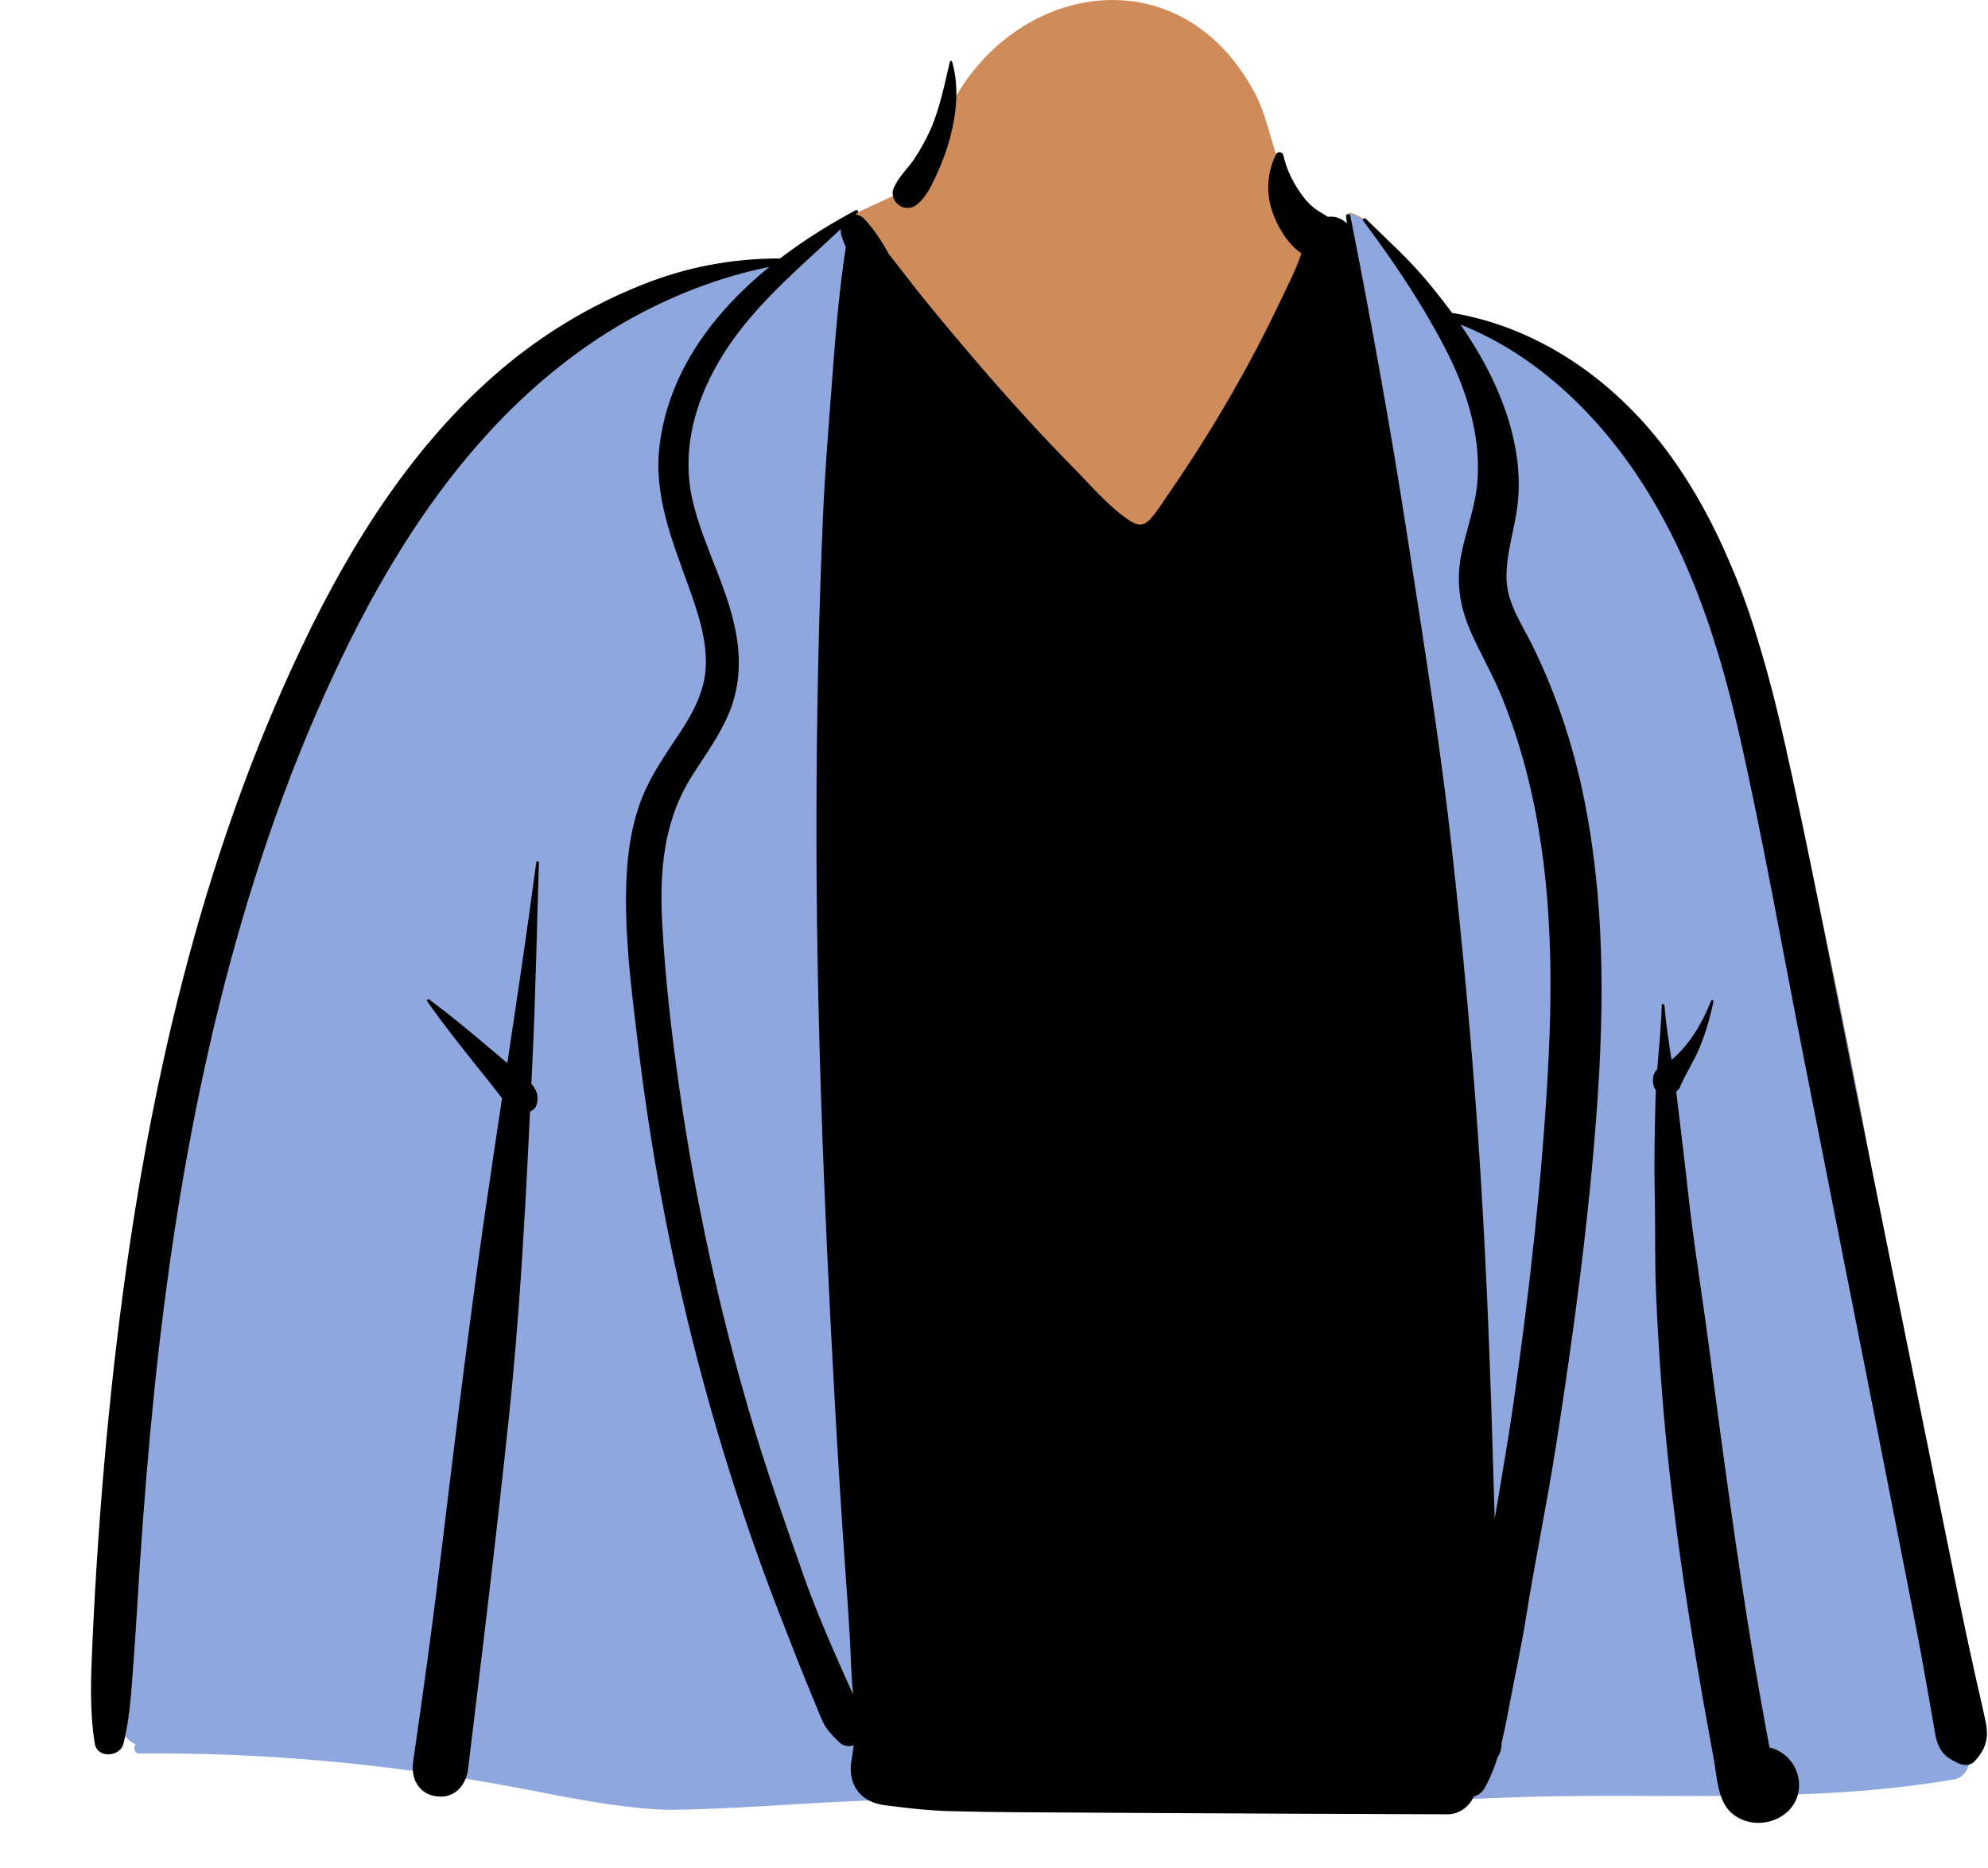 <svg width="830" height="780" viewBox="0 0 830 780" fill="none" xmlns="http://www.w3.org/2000/svg">
<path fill-rule="evenodd" clip-rule="evenodd" d="M735.556 274.831C721.675 209.069 672.446 158.039 606.238 132.618C593.512 125.42 581.175 94.534 564.072 88.878C561.33 87.971 565.657 95.187 564.072 95.618C558.415 97.155 552.077 97.316 545.832 91.765C534.67 81.844 531.169 52.861 524.382 39.762C488.591 -29.324 399.229 -2.293 387.257 74.08C378.909 79.521 367.109 84.314 358.022 88.698C348.665 93.213 340.435 104.148 330.792 108.058C322.189 111.546 308.012 109.075 299.343 112.116C259.469 126.103 225.697 143.752 199.22 179.512C193.641 187.054 187.352 196.326 182.275 203.945C156.101 234.076 137.921 267.848 121.177 304.081C74.331 410.432 61.589 528.186 50.157 642.772C50.417 662.821 37.113 718.415 56.79 728.027C55.614 729.246 56.04 731.695 58.222 731.674C108.115 731.17 157.892 735.635 207.011 744.316C230.71 748.505 254.282 754.249 278.422 755.193C328.533 754.847 378.464 746.45 428.509 754.396C488.671 754.396 561.787 752.643 628.716 750.07C691.269 747.665 754.156 753.096 815.934 742.459C820.824 741.685 823.212 735.721 822.187 731.447C814.939 705.037 811.381 677.855 807.314 650.824C808.124 633.486 806.675 615.386 800.261 599.237C783.503 490.219 762.014 381.912 735.556 274.831Z" fill="#D08B5B"/>
<path fill-rule="evenodd" clip-rule="evenodd" d="M564.072 96.018C565.657 95.587 561.33 88.371 564.072 89.278C581.175 94.934 593.512 125.82 606.238 133.018C672.446 158.439 721.675 209.469 735.556 275.231C762.014 382.312 783.503 490.619 800.261 599.637C806.675 615.786 808.124 633.886 807.314 651.224L807.952 655.493C811.766 681.114 815.32 706.827 822.187 731.847C823.212 736.121 820.824 742.085 815.934 742.859C754.858 753.375 692.698 748.187 630.849 750.391L617.958 750.875C554.024 753.225 485.462 754.796 428.509 754.796C378.464 746.85 328.533 755.247 278.422 755.593C254.282 754.649 230.71 748.905 207.011 744.716C157.892 736.035 108.115 731.57 58.222 732.074C56.04 732.095 55.614 729.646 56.79 728.427C37.113 718.815 50.417 663.221 50.157 643.172L51.19 632.851C62.384 521.531 75.736 407.641 121.177 304.481L122.538 301.549C138.909 266.425 156.808 233.662 182.275 204.345L183.832 202.013C188.602 194.889 194.199 186.7 199.22 179.912C225.697 144.152 259.469 126.503 299.343 112.516C308.012 109.475 322.189 111.946 330.792 108.458C339.811 104.801 347.594 94.999 356.219 90.052L356.219 126.952L481.02 249.89L551.804 141.354L559.002 96.902C560.737 96.793 562.433 96.463 564.072 96.018Z" fill="#8FA7DF"/>
<path fill-rule="evenodd" clip-rule="evenodd" d="M715.368 418.128C714.048 424.538 712.198 430.948 709.738 437.019C707.368 442.878 703.798 448.128 701.339 453.918C701.009 454.698 700.469 455.288 699.818 455.738L700.02 457.313L700.208 458.888C701.434 469.516 702.814 480.116 704.008 490.743L704.589 496.059C706.938 518.248 710.648 540.328 713.528 562.458C716.348 584.128 719.219 605.798 722.288 627.438C725.458 649.748 728.688 672.028 732.458 694.248C734.049 703.632 735.71 713.009 737.441 722.377L738.778 729.548C752.538 732.858 756.298 752.038 742.288 759.118C735.929 762.318 727.759 761.548 722.518 756.519C717.071 751.278 716.845 741.826 715.581 734.727L714.364 728.13C705.252 678.527 697.344 628.352 693.648 578.048C692.698 565.059 691.898 552.059 691.378 539.048C690.883 526.81 691.12 514.574 690.931 502.336L690.868 498.998C690.579 485.948 690.818 472.918 691.158 459.868C691.198 458.278 691.268 456.688 691.348 455.088C690.889 454.548 690.558 453.908 690.419 453.288L690.238 452.468C689.788 450.358 690.298 447.888 691.919 446.378C692.618 437.488 693.538 428.608 693.788 419.728C693.808 418.998 694.858 419.019 694.919 419.728C695.509 427.288 696.688 434.868 697.868 442.438C705.458 436.338 711.068 426.278 714.378 417.858C714.618 417.248 715.509 417.468 715.368 418.128ZM535.787 64.707C537.047 70.467 539.537 75.638 542.877 80.448C544.468 82.748 546.277 84.888 548.447 86.678C550.308 88.207 552.428 89.207 554.407 90.538C557.287 90.087 560.297 91.178 562.317 93.297L561.998 90.198C561.897 89.198 563.558 88.998 563.748 89.967C572.497 134.089 580.476 178.239 587.383 222.68L590.41 242.306L593.259 260.73C597.988 291.432 602.563 322.121 606.008 353.047C610.598 394.318 614.457 435.698 617.277 477.137C620.107 518.868 621.848 560.627 623.088 602.438C623.397 612.978 623.728 623.508 624.047 634.047L626.183 621.447C628.315 608.843 630.406 596.228 632.197 583.568C638.627 538.258 643.768 492.627 646.277 446.928C648.578 405.108 647.808 362.458 637.168 321.717C634.487 311.467 631.207 301.377 627.248 291.547C623.407 281.988 618.168 273.127 614.037 263.708C609.237 252.748 607.797 242.408 610.268 230.608C612.428 220.328 616.218 210.658 616.897 200.078C618.168 180.438 611.777 161.417 602.748 144.228C600.367 139.698 597.857 135.228 595.237 130.797C587.308 117.408 578.367 104.507 569.088 92.138C568.588 91.478 569.647 90.748 570.188 91.288C578.647 99.648 587.897 107.868 595.508 116.998C599.207 121.438 602.817 125.967 606.237 130.618C643.758 136.888 675.998 160.257 698.037 191.118C723.047 226.138 735.697 268.288 745.058 309.797C755.468 355.928 764.248 402.478 773.598 448.837C783.277 496.808 792.907 544.778 802.647 592.738C807.487 616.547 812.328 640.358 817.157 664.178C819.607 676.238 822.178 688.268 824.867 700.288C826.248 706.448 827.728 712.598 829.008 718.778C830.447 725.748 829.107 730.207 824.388 735.328C822.647 737.228 819.897 737.198 817.737 736.188L817.062 735.87L816.409 735.555C813.737 734.242 811.641 732.881 809.978 729.957C808.147 726.748 807.857 723.188 807.228 719.618C806.067 713.047 804.918 706.478 803.758 699.898C802.025 690.058 800.141 680.246 798.222 670.437L788.599 621.414C786.032 608.343 783.462 595.273 780.877 582.208C771.647 535.488 762.407 488.778 753.168 442.068C744.297 397.217 736.447 352.058 726.348 307.467L725.774 304.955L725.19 302.446C716.16 264.006 703.542 226.822 680.647 194.248C663.027 169.198 638.558 146.828 609.737 135.507C611.768 138.428 613.718 141.408 615.578 144.448C627.258 163.528 635.787 186.178 633.787 208.898C632.808 219.998 628.588 230.908 628.987 242.098C629.357 252.038 635.508 260.768 639.758 269.417C649.407 289.018 656.388 309.848 660.888 331.217C669.918 374.127 669.888 418.278 666.777 461.837C663.397 509.188 656.978 556.528 649.668 603.417C645.918 627.467 640.928 651.318 637.107 675.328C635.218 687.167 632.647 698.978 630.397 710.758L629.325 716.386C628.725 719.51 628.102 722.623 627.382 725.703L626.938 727.547V727.877C626.918 730.148 626.297 732.028 625.297 733.528C623.928 737.917 622.228 742.198 619.968 746.308C618.808 748.408 617.127 749.587 615.297 750.018C613.457 754.228 609.287 757.467 604.308 757.448L538.817 757.198C500.777 757.047 462.737 756.797 424.697 756.587C415.098 756.538 405.508 756.358 395.918 756.108C386.928 755.858 378.308 754.778 369.418 753.658C359.377 752.398 353.938 745.288 355.438 735.258C355.768 733.047 356.127 730.848 356.468 728.648C354.468 729.308 352.088 728.998 350.478 727.428L348.969 725.951C346.877 723.881 345.005 721.849 343.678 719.087C342.308 716.248 341.197 713.248 339.987 710.348C337.377 704.108 334.838 697.848 332.367 691.558C327.418 678.978 322.468 666.348 317.867 653.637C308.758 628.467 300.697 602.917 293.688 577.078C281.188 530.978 272.147 483.988 266.447 436.578L265.085 425.279L264.688 421.941C262.527 403.565 260.708 384.904 261.567 366.568C262.098 355.087 263.877 343.518 268.168 332.797C272.127 322.908 278.237 314.448 284.047 305.608L284.712 304.588L285.381 303.543C290.462 295.513 294.505 287.119 294.707 277.368C294.913 267.473 292.03 257.843 288.807 248.579L288.003 246.295L287.464 244.783C280.607 225.637 272.804 206.762 275.377 185.928C279.178 155.248 297.777 130.518 321.178 111.448C300.367 115.568 279.768 123.707 261.588 134.028C240.117 146.228 220.787 162.328 204.117 180.498C172.617 214.837 150.127 256.038 131.718 298.578C112.447 343.098 98.157 389.748 87.388 437.008C76.558 484.538 69.308 532.828 64.357 581.308C61.888 605.438 59.947 629.627 58.338 653.828C57.518 666.228 56.898 678.648 55.938 691.028C54.978 703.398 54.547 715.957 51.527 727.998C50.117 733.608 40.607 734.178 39.588 727.998C37.327 714.196 37.959 699.924 38.59 685.948L38.647 684.678C39.268 670.758 40.078 656.848 41.037 642.938C42.998 614.508 45.617 586.118 49.037 557.818C61.027 458.478 83.138 359.658 126.508 268.978C146.928 226.268 173.138 184.768 209.598 153.928C226.957 139.257 246.527 127.547 267.617 119.068C286.478 111.478 305.638 107.888 325.678 107.898C335.728 100.198 346.518 93.488 357.297 87.757C357.947 87.408 358.627 88.248 358.088 88.788C357.808 89.058 357.537 89.337 357.258 89.598C358.478 89.678 359.737 90.248 360.867 91.438C364.828 95.587 368.168 100.778 371.157 106.167C375.707 111.848 380.047 117.717 384.588 123.337C391.857 132.337 399.297 141.207 406.828 150.007C419.476 164.797 432.535 179.306 446.153 193.232L448.428 195.547C455.487 202.698 462.638 211.257 470.987 216.917L471.433 217.214C474.956 219.509 477.453 219.925 480.457 216.498C483.188 213.378 485.461 209.758 487.798 206.318L488.338 205.528C500.268 188.198 511.328 170.228 521.338 151.728C525.901 143.309 530.241 134.768 534.36 126.132L535.588 123.538C537.828 118.778 540.258 114.108 542.107 109.207C542.537 108.058 542.957 106.908 543.367 105.768C537.067 101.638 532.188 92.698 530.418 85.698C528.578 78.428 529.508 70.967 532.787 64.318C533.407 63.068 535.487 63.377 535.787 64.707ZM224.999 360.137C224.127 387.778 223.598 415.448 222.297 443.068L221.848 452.497C223.877 454.758 225.067 457.367 224.117 460.948C223.748 462.318 222.657 463.558 221.297 464.018L220.873 472.785C218.944 512.23 216.681 551.593 212.547 590.938C207.377 640.178 201.397 689.337 195.428 738.488C194.578 745.448 189.737 750.967 182.207 749.948C174.588 748.917 171.498 742.287 172.498 735.377C176.428 708.268 180.207 681.137 183.518 653.938L187.288 622.95C192.016 584.213 196.854 545.481 202.428 506.867C204.758 490.728 207.178 474.598 209.607 458.467L208.758 457.367C205.287 452.858 201.697 448.448 198.147 444.008C191.328 435.448 184.598 426.957 178.348 417.997C178.037 417.547 178.668 416.887 179.117 417.228C187.877 423.698 196.168 430.617 204.508 437.648L211.808 443.827C216.008 415.957 220.168 388.077 223.877 360.137C223.968 359.438 225.018 359.387 224.999 360.137ZM351.008 95.618C345.737 100.587 340.348 105.448 335.037 110.388L333.092 112.206L331.156 114.033C321.822 122.884 312.88 132.098 305.428 142.678C291.748 162.108 283.598 185.797 289.287 209.518C294.008 229.167 304.838 246.978 307.748 267.118C309.207 277.208 308.498 287.348 304.697 296.877C300.817 306.598 294.617 314.928 289.047 323.698C276.947 342.758 275.297 363.678 276.498 385.758C277.758 408.818 280.407 431.887 283.678 454.738C290.297 501.038 300.277 546.858 313.487 591.728C320.098 614.198 327.907 636.188 335.678 658.268C339.547 669.258 344.058 679.988 348.707 690.667C351.157 696.288 353.668 701.877 356.218 707.457C355.277 699.578 355.277 691.488 354.817 683.658C354.157 672.438 353.317 661.238 352.547 650.028C350.978 627.278 349.578 604.508 348.328 581.738C343.898 500.538 340.638 419.268 340.877 337.938C340.998 297.268 341.828 256.598 343.578 215.967C344.399 196.834 345.987 177.719 347.423 158.612L347.728 154.518C348.998 137.368 350.518 120.178 353.127 103.178C352.355 101.435 351.684 99.67 351.187 97.859L351.008 97.178L351.138 97.198C351.018 96.667 350.978 96.138 351.008 95.618ZM396.589 25.738C396.698 25.268 397.368 25.308 397.488 25.738C400.458 35.738 399.408 46.738 396.849 56.798C395.469 62.248 393.509 67.538 391.139 72.638L390.309 74.423C388.279 78.766 385.992 83.241 382.038 85.948C380.389 87.078 377.438 87.148 375.788 85.948L374.946 85.309C374.808 85.201 374.671 85.091 374.538 84.978C372.999 83.688 372.238 80.838 372.948 78.958C374.778 74.108 378.929 70.548 381.798 66.228C384.339 62.388 386.589 58.338 388.458 54.128C392.488 45.018 394.298 35.348 396.589 25.738Z" fill="black"/>
</svg>
